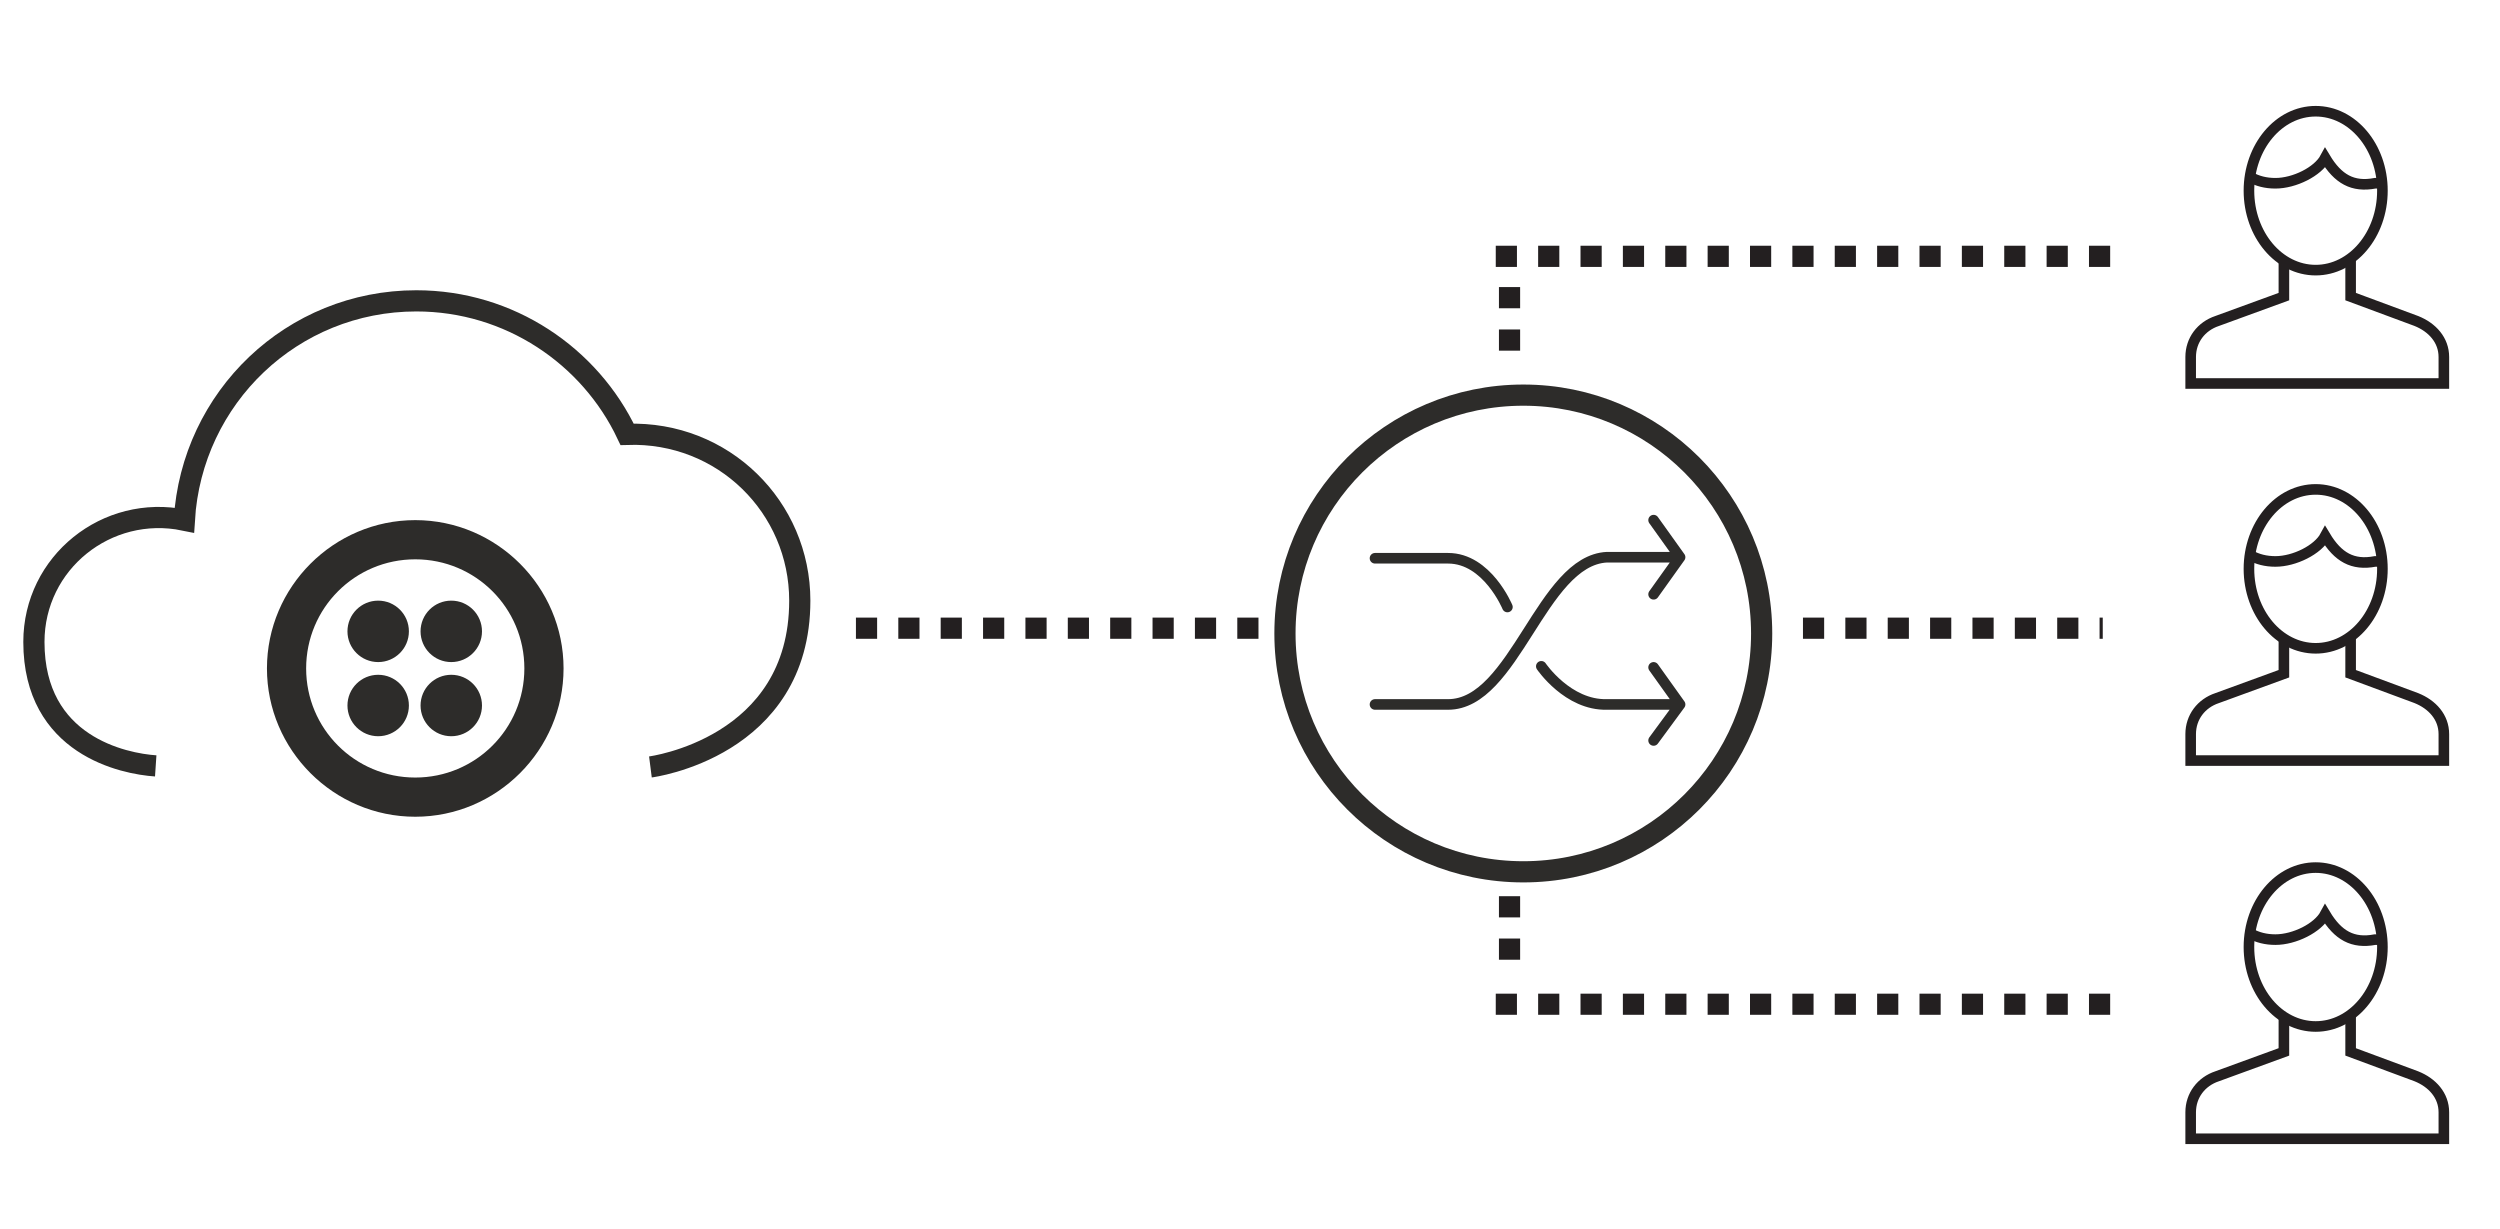 <svg xmlns="http://www.w3.org/2000/svg" viewBox="0 0 236 116" enable-background="new 0 0 236 116"><path stroke="#231F20" stroke-width="2" stroke-linejoin="round" stroke-miterlimit="10" stroke-dasharray="2,2" fill="none" d="M80.8 59.3h38.8M170.2 59.3h28.3M141.2 24.2h58.7M141.2 94.8h58.7"/><path stroke="#2D2C2A" stroke-width="2" stroke-miterlimit="10" d="M61.4 72.4s14.1-1.8 14.1-15.7c0-8.8-7.2-16-16.3-15.7-3.5-7.4-11.1-12.6-19.9-12.6-11.7 0-21.2 9.1-21.9 20.7-7.3-1.5-14.2 4-14.2 11.5 0 9.8 8.5 11.5 11.5 11.7" fill="none"/><g fill="#2D2C2A"><path d="M39.2 49.1c-7.7 0-14 6.3-14 14s6.3 14 14 14 14-6.3 14-14-6.3-14-14-14zm0 24.3c-5.7 0-10.3-4.6-10.3-10.3 0-5.7 4.6-10.3 10.3-10.3 5.7 0 10.3 4.6 10.3 10.3 0 5.7-4.6 10.3-10.3 10.3z"/><circle cx="42.6" cy="59.6" r="2.9"/><circle cx="42.6" cy="66.6" r="2.9"/><circle cx="35.7" cy="66.6" r="2.9"/><circle cx="35.7" cy="59.6" r="2.9"/></g><g stroke="#2D2C2A" stroke-miterlimit="10" fill="none"><circle stroke-width="2" cx="143.8" cy="59.8" r="22.5"/><g stroke-linecap="round" stroke-linejoin="round"><path d="M142.3 57.3s-1.9-4.6-5.6-4.6h-6.9M158.6 52.6h-6.9c-6.2.3-8.7 13.9-15 13.9h-6.9M145.5 62.9s2.5 3.7 6.2 3.6h6.9M156.1 49.1l2.5 3.5-2.5 3.5M156.1 63l2.5 3.5-2.5 3.4"/></g></g><path stroke="#231F20" stroke-width="2" stroke-linejoin="round" stroke-miterlimit="10" stroke-dasharray="2,2" fill="none" d="M142.5 27.1v7.5M142.5 84.6v7.5"/><g stroke="#231F20" stroke-miterlimit="10" fill="none"><path d="M215.6 24.7v3.3l-6.3 2.3c-1.5.5-2.5 1.8-2.5 3.4v2.5h23.9v-2.5c0-1.6-1.1-2.8-2.6-3.4l-6.2-2.3v-3.6"/><ellipse cx="218.6" cy="18" rx="6.3" ry="7.5"/><path d="M224.8 17.3h-.6c-2.1.4-3.5-.4-4.7-2.4-.7 1.3-2.9 2.4-4.7 2.4-.9 0-1.7-.2-2.4-.6"/></g><g stroke="#231F20" stroke-miterlimit="10" fill="none"><path d="M215.6 60.3v3.3l-6.3 2.3c-1.5.5-2.5 1.8-2.5 3.4v2.5h23.9v-2.5c0-1.6-1.1-2.8-2.6-3.4l-6.2-2.3v-3.6"/><ellipse cx="218.6" cy="53.7" rx="6.3" ry="7.5"/><path d="M224.8 53h-.6c-2.1.4-3.5-.4-4.7-2.4-.7 1.3-2.9 2.4-4.7 2.4-.9 0-1.7-.2-2.4-.6"/></g><g stroke="#231F20" stroke-miterlimit="10" fill="none"><path d="M215.6 96v3.3l-6.3 2.3c-1.5.5-2.5 1.8-2.5 3.4v2.5h23.9v-2.5c0-1.6-1.1-2.8-2.6-3.4l-6.2-2.3v-3.6"/><ellipse cx="218.6" cy="89.4" rx="6.3" ry="7.5"/><path d="M224.8 88.7h-.6c-2.1.4-3.5-.4-4.7-2.4-.7 1.3-2.9 2.4-4.7 2.4-.9 0-1.7-.2-2.4-.6"/></g></svg>